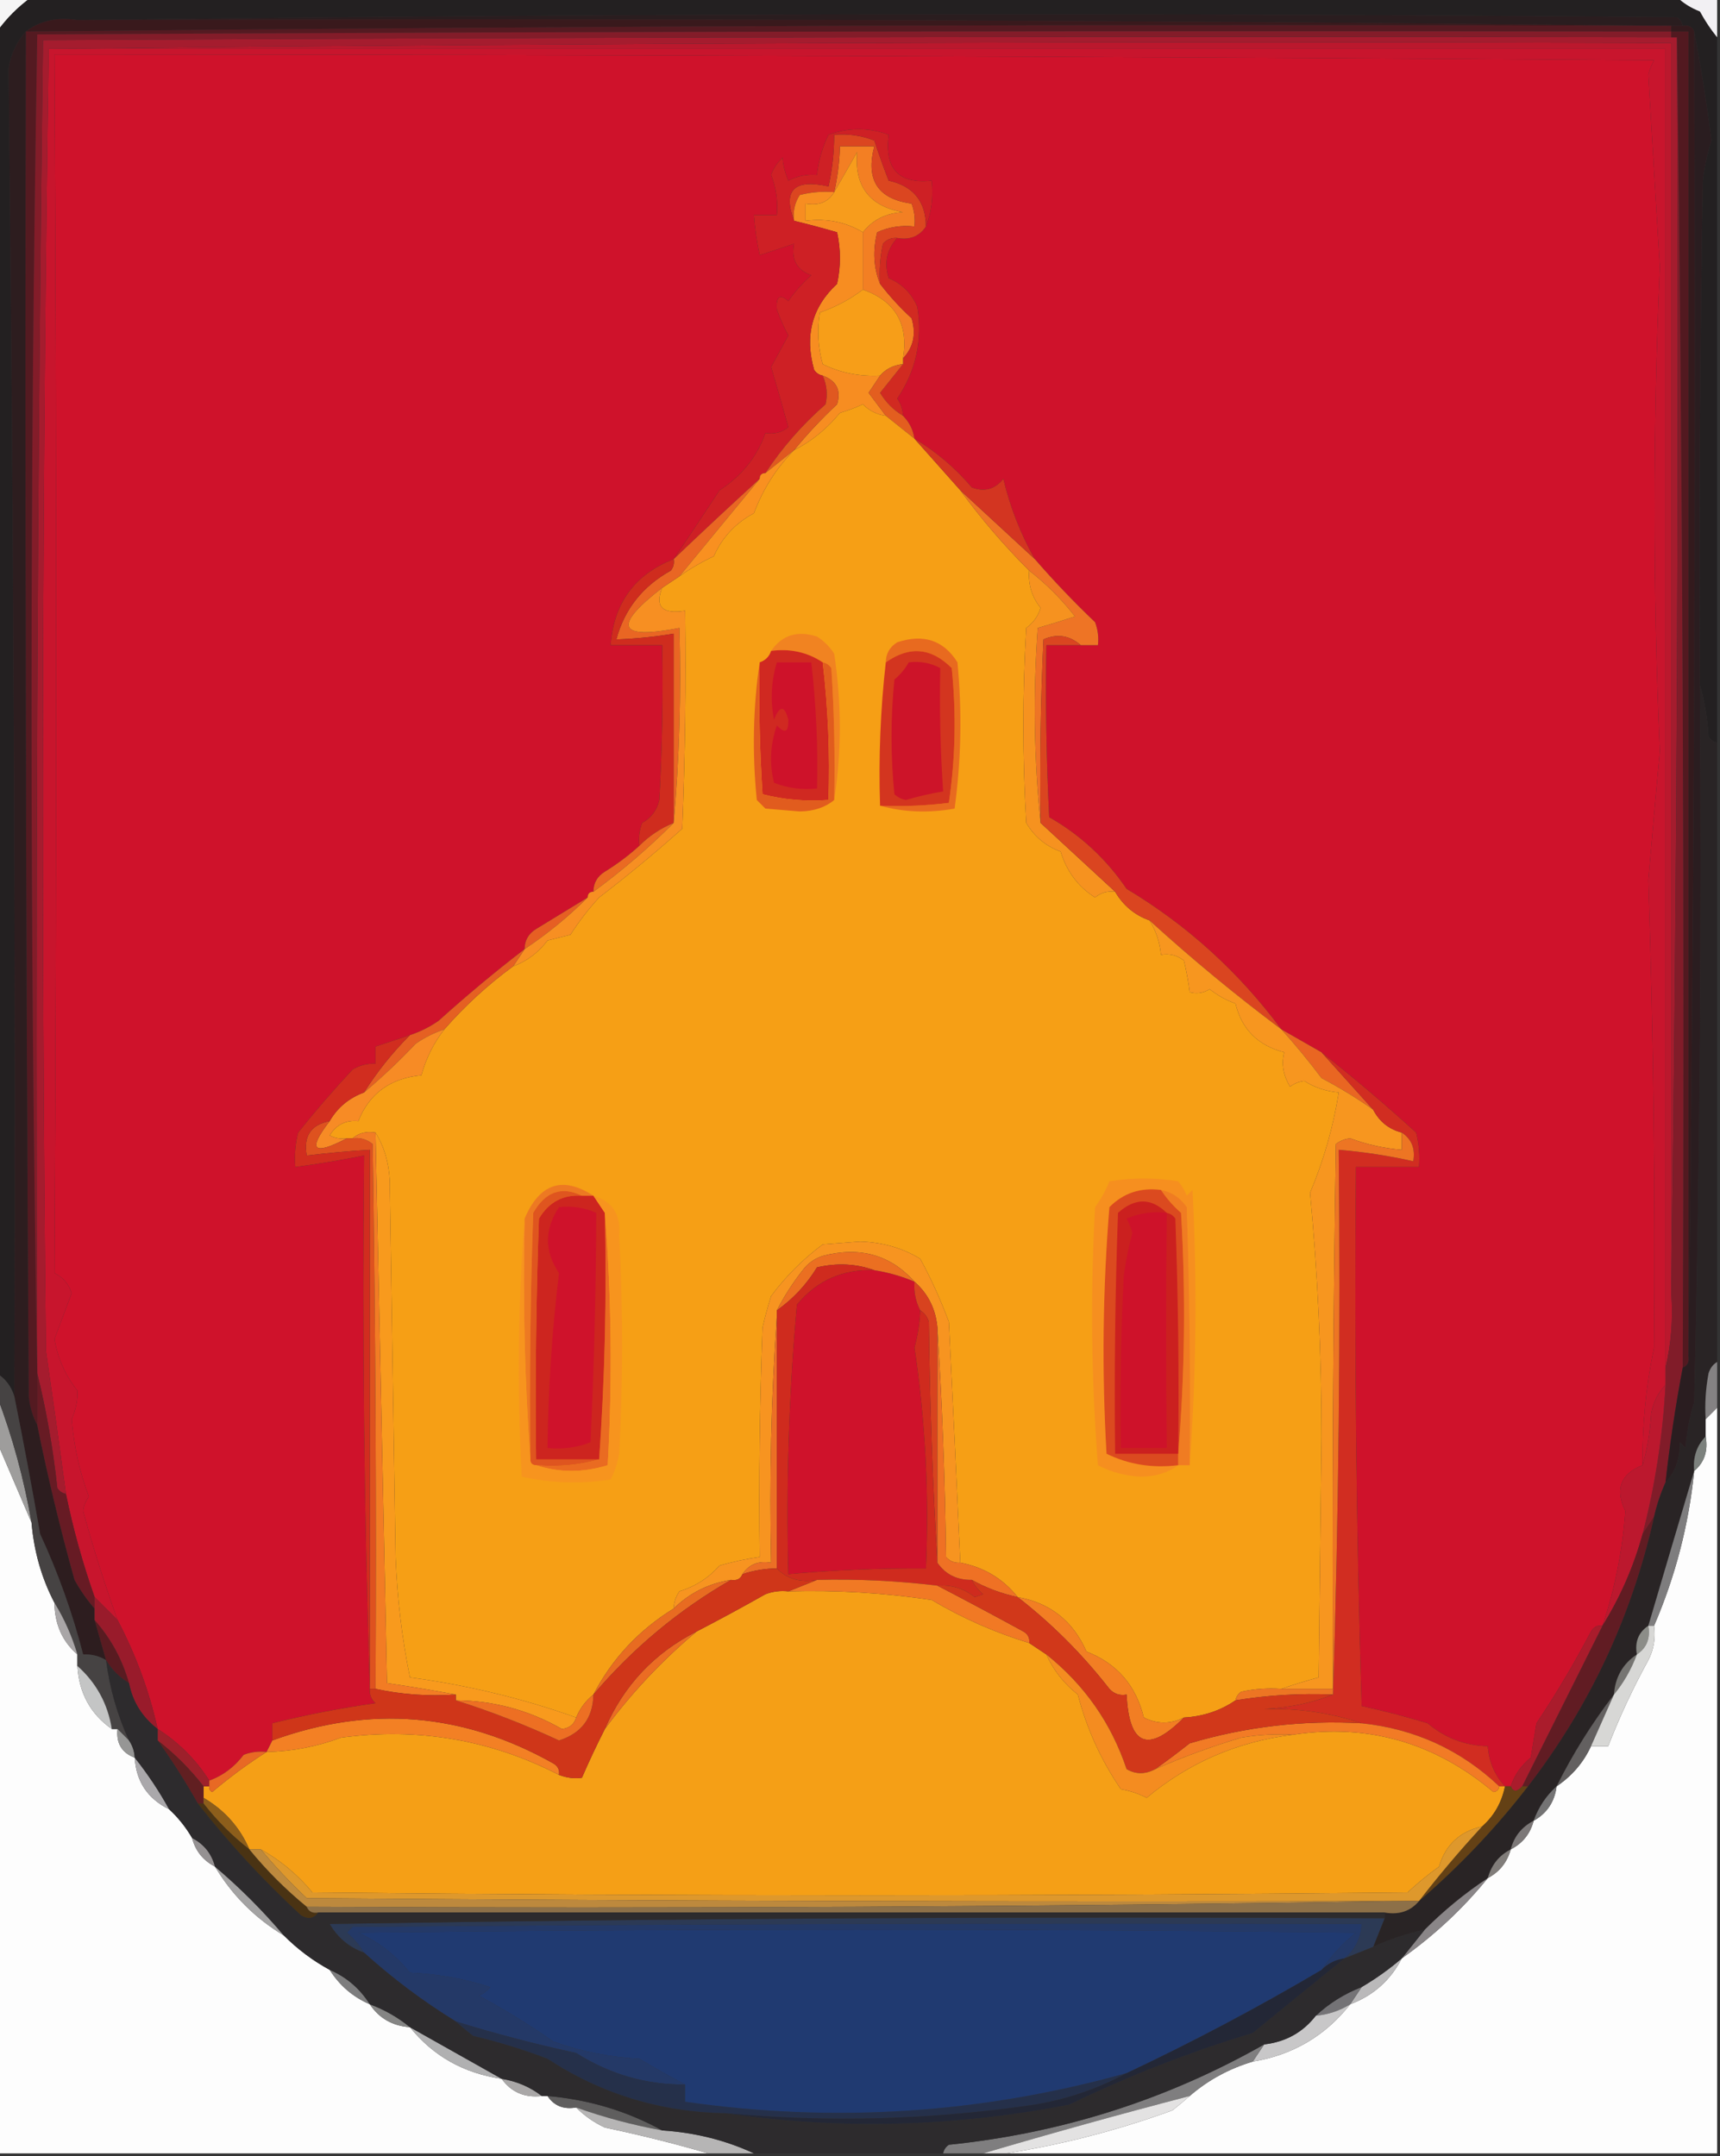 <?xml version="1.0" encoding="UTF-8"?>
<!DOCTYPE svg PUBLIC "-//W3C//DTD SVG 1.1//EN" "http://www.w3.org/Graphics/SVG/1.1/DTD/svg11.dtd">
<svg xmlns="http://www.w3.org/2000/svg" version="1.1" width="300px" height="376px" style="shape-rendering:geometricPrecision; text-rendering:geometricPrecision; image-rendering:optimizeQuality; fill-rule:evenodd; clip-rule:evenodd" xmlns:xlink="http://www.w3.org/1999/xlink">
<rect width="100%" height="100%" fill="#333333" stroke="none"/>
<g><path style="opacity:1" fill="#f5f5f5" d="M -0.5,-0.5 C 1.5,-0.5 3.5,-0.5 5.5,-0.5C 3.167,1.167 1.167,3.167 -0.5,5.5C -0.5,3.5 -0.5,1.5 -0.5,-0.5 Z"/></g>
<g><path style="opacity:1" fill="#232021" d="M 5.5,-0.5 C 101.167,-0.5 196.833,-0.5 292.5,-0.5C 293.6,0.558 294.934,1.392 296.5,2C 297.399,3.652 298.399,5.152 299.5,6.5C 299.5,47.5 299.5,88.5 299.5,129.5C 298.883,129.389 298.383,129.056 298,128.5C 297.819,125.305 297.319,122.305 296.5,119.5C 296.333,90.165 296.5,60.831 297,31.5C 297.287,29.109 297.787,26.776 298.5,24.5C 297.692,18.014 296.692,11.681 295.5,5.5C 295.158,4.662 294.492,4.328 293.5,4.5C 293.389,3.883 293.056,3.383 292.5,3C 199.332,2.168 106.332,2.334 13.5,3.5C 9.988,2.946 6.988,3.612 4.5,5.5C 2.886,7.28 1.886,9.446 1.5,12C 2.381,89.294 2.715,166.461 2.5,243.5C 1.978,241.781 0.978,240.448 -0.5,239.5C -0.5,161.5 -0.5,83.5 -0.5,5.5C 1.167,3.167 3.167,1.167 5.5,-0.5 Z"/></g>
<g><path style="opacity:1" fill="#f2f0f3" d="M 292.5,-0.5 C 294.833,-0.5 297.167,-0.5 299.5,-0.5C 299.5,1.833 299.5,4.167 299.5,6.5C 298.399,5.152 297.399,3.652 296.5,2C 294.934,1.392 293.6,0.558 292.5,-0.5 Z"/></g>
<g><path style="opacity:1" fill="#2a1d1f" d="M 13.5,3.5 C 106.332,2.334 199.332,2.168 292.5,3C 293.056,3.383 293.389,3.883 293.5,4.5C 292.833,4.5 292.167,4.5 291.5,4.5C 199.001,3.501 106.335,3.167 13.5,3.5 Z"/></g>
<g><path style="opacity:1" fill="#39191c" d="M 13.5,3.5 C 106.335,3.167 199.001,3.501 291.5,4.5C 195.763,4.169 100.096,4.503 4.5,5.5C 6.988,3.612 9.988,2.946 13.5,3.5 Z"/></g>
<g><path style="opacity:1" fill="#bb182d" d="M 8.5,8.5 C 102.665,7.501 196.999,7.167 291.5,7.5C 291.5,80.167 291.5,152.833 291.5,225.5C 291.818,230.032 291.485,234.366 290.5,238.5C 290.5,161.833 290.5,85.167 290.5,8.5C 196.5,8.5 102.5,8.5 8.5,8.5 Z"/></g>
<g><path style="opacity:1" fill="#c8152d" d="M 8.5,8.5 C 102.5,8.5 196.5,8.5 290.5,8.5C 290.5,85.167 290.5,161.833 290.5,238.5C 290.5,239.5 290.5,240.5 290.5,241.5C 289.207,242.842 288.374,244.509 288,246.5C 287.819,249.695 287.319,252.695 286.5,255.5C 286.42,248.548 287.086,241.715 288.5,235C 288.739,208.119 288.406,180.952 287.5,153.5C 288.149,145.992 288.816,138.492 289.5,131C 288.298,102.872 288.298,74.705 289.5,46.5C 288.823,35.346 288.156,24.179 287.5,13C 287.735,12.127 288.069,11.293 288.5,10.5C 195.665,9.857 102.665,9.523 9.5,9.5C 9.887,80.122 9.887,150.956 9.5,222C 10.99,222.745 11.99,223.912 12.5,225.5C 11.5,228.167 10.5,230.833 9.5,233.5C 10.063,236.862 11.397,239.862 13.5,242.5C 13.583,244.092 13.249,245.759 12.5,247.5C 12.886,252.195 13.886,256.695 15.5,261C 14.941,261.725 14.608,262.558 14.5,263.5C 16.247,269.89 18.247,276.224 20.5,282.5C 19.167,281.167 17.833,279.833 16.5,278.5C 14.405,272.562 12.738,266.562 11.5,260.5C 10.382,252.17 9.215,243.837 8,235.5C 7.168,159.666 7.334,83.999 8.5,8.5 Z"/></g>
<g><path style="opacity:1" fill="#cf122b" d="M 286.5,255.5 C 282.641,257.043 281.641,259.71 283.5,263.5C 282.99,270.453 281.656,277.12 279.5,283.5C 278.624,283.369 277.957,283.702 277.5,284.5C 274.61,290.011 271.443,295.344 268,300.5C 267.667,302.5 267.333,304.5 267,306.5C 265.331,307.846 264.164,309.513 263.5,311.5C 263.167,311.5 262.833,311.5 262.5,311.5C 260.688,309.539 259.688,307.206 259.5,304.5C 255.558,304.408 252.058,303.074 249,300.5C 245.179,299.333 241.346,298.333 237.5,297.5C 236.546,266.185 236.212,234.851 236.5,203.5C 240.167,203.5 243.833,203.5 247.5,203.5C 247.662,201.473 247.495,199.473 247,197.5C 241.608,192.6 236.108,187.933 230.5,183.5C 228.167,182.167 225.833,180.833 223.5,179.5C 216.039,169.47 207.039,161.303 196.5,155C 192.93,149.761 188.43,145.594 183,142.5C 182.5,132.506 182.334,122.506 182.5,112.5C 184.5,112.5 186.5,112.5 188.5,112.5C 189.5,112.5 190.5,112.5 191.5,112.5C 191.657,111.127 191.49,109.793 191,108.5C 187.296,104.964 183.796,101.298 180.5,97.5C 178.03,93.158 176.196,88.491 175,83.5C 173.534,85.325 171.701,85.825 169.5,85C 166.568,81.558 163.235,78.725 159.5,76.5C 159.267,74.938 158.6,73.605 157.5,72.5C 157.461,71.417 157.127,70.417 156.5,69.5C 159.771,64.644 160.938,59.311 160,53.5C 159,51.167 157.333,49.5 155,48.5C 154.167,45.829 154.667,43.496 156.5,41.5C 158.698,41.88 160.365,41.213 161.5,39.5C 162.473,37.052 162.806,34.385 162.5,31.5C 156.749,32.118 154.249,29.451 155,23.5C 151.545,22.209 148.045,22.209 144.5,23.5C 143.423,25.729 142.756,28.063 142.5,30.5C 140.738,30.357 139.071,30.691 137.5,31.5C 136.887,30.02 136.554,28.687 136.5,27.5C 135.585,28.328 134.919,29.328 134.5,30.5C 135.374,32.747 135.708,35.08 135.5,37.5C 134.167,37.5 132.833,37.5 131.5,37.5C 131.674,39.861 132.007,42.194 132.5,44.5C 134.5,43.833 136.5,43.167 138.5,42.5C 137.965,45.239 138.965,47.072 141.5,48C 139.981,49.351 138.648,50.851 137.5,52.5C 135.984,51.196 135.318,51.696 135.5,54C 136.054,55.55 136.72,57.05 137.5,58.5C 136.489,60.347 135.489,62.18 134.5,64C 135.603,67.751 136.603,71.251 137.5,74.5C 136.311,75.429 134.978,75.762 133.5,75.5C 132.07,79.62 129.404,82.954 125.5,85.5C 122.796,89.606 120.129,93.606 117.5,97.5C 110.725,100.159 107.058,105.159 106.5,112.5C 109.5,112.5 112.5,112.5 115.5,112.5C 115.666,121.506 115.5,130.506 115,139.5C 114.585,141.291 113.585,142.624 112,143.5C 111.51,144.793 111.343,146.127 111.5,147.5C 109.66,149.168 107.66,150.668 105.5,152C 104.177,152.816 103.511,153.983 103.5,155.5C 102.833,155.5 102.5,155.833 102.5,156.5C 99.556,158.311 96.556,160.144 93.5,162C 92.177,162.816 91.511,163.983 91.5,165.5C 86.417,169.402 81.417,173.569 76.5,178C 74.922,179.094 73.255,179.928 71.5,180.5C 69.5,181.167 67.5,181.833 65.5,182.5C 65.5,183.5 65.5,184.5 65.5,185.5C 64.07,185.421 62.736,185.754 61.5,186.5C 58.171,190.068 55.004,193.734 52,197.5C 51.505,199.473 51.338,201.473 51.5,203.5C 55.524,202.962 59.524,202.295 63.5,201.5C 63.169,232.671 63.502,263.671 64.5,294.5C 64.414,295.496 64.748,296.329 65.5,297C 59.4,297.86 53.4,299.027 47.5,300.5C 47.5,301.5 47.5,302.5 47.5,303.5C 47.167,304.167 46.833,304.833 46.5,305.5C 45.127,305.343 43.793,305.51 42.5,306C 40.886,308.127 38.886,309.627 36.5,310.5C 34.167,306.833 31.167,303.833 27.5,301.5C 26.015,294.862 23.682,288.529 20.5,282.5C 18.247,276.224 16.247,269.89 14.5,263.5C 14.608,262.558 14.941,261.725 15.5,261C 13.886,256.695 12.886,252.195 12.5,247.5C 13.249,245.759 13.583,244.092 13.5,242.5C 11.397,239.862 10.063,236.862 9.5,233.5C 10.5,230.833 11.5,228.167 12.5,225.5C 11.99,223.912 10.99,222.745 9.5,222C 9.887,150.956 9.887,80.122 9.5,9.5C 102.665,9.523 195.665,9.857 288.5,10.5C 288.069,11.293 287.735,12.127 287.5,13C 288.156,24.179 288.823,35.346 289.5,46.5C 288.298,74.705 288.298,102.872 289.5,131C 288.816,138.492 288.149,145.992 287.5,153.5C 288.406,180.952 288.739,208.119 288.5,235C 287.086,241.715 286.42,248.548 286.5,255.5 Z"/></g>
<g><path style="opacity:1" fill="#a51c2e" d="M 291.5,6.5 C 291.833,6.5 292.167,6.5 292.5,6.5C 292.833,79.669 292.499,152.669 291.5,225.5C 291.5,152.833 291.5,80.167 291.5,7.5C 196.999,7.167 102.665,7.501 8.5,8.5C 7.334,83.999 7.168,159.666 8,235.5C 9.215,243.837 10.382,252.17 11.5,260.5C 10.883,260.389 10.383,260.056 10,259.5C 9.254,252.622 8.088,245.955 6.5,239.5C 6.168,161.929 6.502,84.429 7.5,7C 102.166,6.5 196.833,6.333 291.5,6.5 Z"/></g>
<g><path style="opacity:1" fill="#f37f23" d="M 153.5,49.5 C 155.155,51.656 156.989,53.656 159,55.5C 159.826,58.212 159.326,60.545 157.5,62.5C 158.5,56.51 156.166,52.51 150.5,50.5C 150.5,47.167 150.5,43.833 150.5,40.5C 152.224,38.311 154.558,37.144 157.5,37C 151.646,35.975 148.98,32.475 149.5,26.5C 148.169,28.867 146.836,31.2 145.5,33.5C 146.092,30.873 146.425,28.206 146.5,25.5C 148.5,25.5 150.5,25.5 152.5,25.5C 150.953,31.386 153.12,34.719 159,35.5C 159.49,36.793 159.657,38.127 159.5,39.5C 157.208,39.244 155.041,39.577 153,40.5C 152.195,43.697 152.362,46.697 153.5,49.5 Z"/></g>
<g><path style="opacity:1" fill="#f79c1c" d="M 150.5,40.5 C 147.495,38.701 144.162,38.034 140.5,38.5C 140.5,37.5 140.5,36.5 140.5,35.5C 142.781,35.923 144.448,35.256 145.5,33.5C 146.836,31.2 148.169,28.867 149.5,26.5C 148.98,32.475 151.646,35.975 157.5,37C 154.558,37.144 152.224,38.311 150.5,40.5 Z"/></g>
<g><path style="opacity:1" fill="#541a21" d="M 291.5,4.5 C 291.5,4.833 291.5,5.167 291.5,5.5C 196.499,5.333 101.499,5.5 6.5,6C 5.167,83.931 5.167,161.764 6.5,239.5C 6.5,242.5 6.5,245.5 6.5,248.5C 5.698,247.048 5.198,245.382 5,243.5C 4.5,164.167 4.333,84.834 4.5,5.5C 100.096,4.503 195.763,4.169 291.5,4.5 Z"/></g>
<g><path style="opacity:1" fill="#db4620" d="M 161.5,39.5 C 160.365,41.213 158.698,41.88 156.5,41.5C 155.504,41.414 154.671,41.748 154,42.5C 153.503,44.81 153.337,47.143 153.5,49.5C 152.362,46.697 152.195,43.697 153,40.5C 155.041,39.577 157.208,39.244 159.5,39.5C 159.657,38.127 159.49,36.793 159,35.5C 153.12,34.719 150.953,31.386 152.5,25.5C 150.5,25.5 148.5,25.5 146.5,25.5C 146.425,28.206 146.092,30.873 145.5,33.5C 143.473,33.338 141.473,33.505 139.5,34C 138.62,35.356 138.286,36.856 138.5,38.5C 136.496,33.164 138.496,31.164 144.5,32.5C 145.159,29.545 145.492,26.545 145.5,23.5C 147.92,23.292 150.253,23.626 152.5,24.5C 153.271,26.862 154.105,29.195 155,31.5C 159.303,32.442 161.47,35.109 161.5,39.5 Z"/></g>
<g><path style="opacity:1" fill="#f78d21" d="M 145.5,33.5 C 144.448,35.256 142.781,35.923 140.5,35.5C 140.5,36.5 140.5,37.5 140.5,38.5C 144.162,38.034 147.495,38.701 150.5,40.5C 150.5,43.833 150.5,47.167 150.5,50.5C 148.261,52.205 145.761,53.538 143,54.5C 142.505,57.531 142.671,60.531 143.5,63.5C 146.587,65.017 149.921,65.684 153.5,65.5C 152.859,66.482 152.193,67.482 151.5,68.5C 152.524,69.852 153.524,71.185 154.5,72.5C 152.956,72.297 151.622,71.63 150.5,70.5C 149.205,71.098 147.872,71.598 146.5,72C 144.229,74.782 141.563,76.949 138.5,78.5C 140.795,75.703 143.295,73.036 146,70.5C 146.747,68.072 145.914,66.406 143.5,65.5C 142.883,65.389 142.383,65.056 142,64.5C 140.308,58.535 141.641,53.535 146,49.5C 146.667,46.5 146.667,43.5 146,40.5C 143.509,39.78 141.009,39.113 138.5,38.5C 138.286,36.856 138.62,35.356 139.5,34C 141.473,33.505 143.473,33.338 145.5,33.5 Z"/></g>
<g><path style="opacity:1" fill="#ce2025" d="M 161.5,39.5 C 161.47,35.109 159.303,32.442 155,31.5C 154.105,29.195 153.271,26.862 152.5,24.5C 150.253,23.626 147.92,23.292 145.5,23.5C 145.492,26.545 145.159,29.545 144.5,32.5C 138.496,31.164 136.496,33.164 138.5,38.5C 141.009,39.113 143.509,39.78 146,40.5C 146.667,43.5 146.667,46.5 146,49.5C 141.641,53.535 140.308,58.535 142,64.5C 142.383,65.056 142.883,65.389 143.5,65.5C 144.218,67.137 144.384,68.803 144,70.5C 139.896,74.095 136.396,78.095 133.5,82.5C 132.833,82.5 132.5,82.833 132.5,83.5C 127.522,88.045 122.522,92.711 117.5,97.5C 120.129,93.606 122.796,89.606 125.5,85.5C 129.404,82.954 132.07,79.62 133.5,75.5C 134.978,75.762 136.311,75.429 137.5,74.5C 136.603,71.251 135.603,67.751 134.5,64C 135.489,62.18 136.489,60.347 137.5,58.5C 136.72,57.05 136.054,55.55 135.5,54C 135.318,51.696 135.984,51.196 137.5,52.5C 138.648,50.851 139.981,49.351 141.5,48C 138.965,47.072 137.965,45.239 138.5,42.5C 136.5,43.167 134.5,43.833 132.5,44.5C 132.007,42.194 131.674,39.861 131.5,37.5C 132.833,37.5 134.167,37.5 135.5,37.5C 135.708,35.08 135.374,32.747 134.5,30.5C 134.919,29.328 135.585,28.328 136.5,27.5C 136.554,28.687 136.887,30.02 137.5,31.5C 139.071,30.691 140.738,30.357 142.5,30.5C 142.756,28.063 143.423,25.729 144.5,23.5C 148.045,22.209 151.545,22.209 155,23.5C 154.249,29.451 156.749,32.118 162.5,31.5C 162.806,34.385 162.473,37.052 161.5,39.5 Z"/></g>
<g><path style="opacity:1" fill="#d12a21" d="M 156.5,41.5 C 154.667,43.496 154.167,45.829 155,48.5C 157.333,49.5 159,51.167 160,53.5C 160.938,59.311 159.771,64.644 156.5,69.5C 157.127,70.417 157.461,71.417 157.5,72.5C 155.855,71.521 154.521,70.188 153.5,68.5C 154.857,66.814 156.19,65.148 157.5,63.5C 157.5,63.167 157.5,62.833 157.5,62.5C 159.326,60.545 159.826,58.212 159,55.5C 156.989,53.656 155.155,51.656 153.5,49.5C 153.337,47.143 153.503,44.81 154,42.5C 154.671,41.748 155.504,41.414 156.5,41.5 Z"/></g>
<g><path style="opacity:1" fill="#f79e18" d="M 150.5,50.5 C 156.166,52.51 158.5,56.51 157.5,62.5C 157.5,62.833 157.5,63.167 157.5,63.5C 155.847,63.66 154.514,64.326 153.5,65.5C 149.921,65.684 146.587,65.017 143.5,63.5C 142.671,60.531 142.505,57.531 143,54.5C 145.761,53.538 148.261,52.205 150.5,50.5 Z"/></g>
<g><path style="opacity:1" fill="#e35e1f" d="M 157.5,63.5 C 156.19,65.148 154.857,66.814 153.5,68.5C 154.521,70.188 155.855,71.521 157.5,72.5C 158.6,73.605 159.267,74.938 159.5,76.5C 157.833,75.167 156.167,73.833 154.5,72.5C 153.524,71.185 152.524,69.852 151.5,68.5C 152.193,67.482 152.859,66.482 153.5,65.5C 154.514,64.326 155.847,63.66 157.5,63.5 Z"/></g>
<g><path style="opacity:1" fill="#f69f15" d="M 154.5,72.5 C 156.167,73.833 157.833,75.167 159.5,76.5C 162.167,79.5 164.833,82.5 167.5,85.5C 171.103,90.442 175.103,95.108 179.5,99.5C 179.321,101.954 179.987,104.121 181.5,106C 181.07,107.434 180.236,108.601 179,109.5C 178.333,120.833 178.333,132.167 179,143.5C 180.41,145.884 182.41,147.55 185,148.5C 186.051,151.961 188.051,154.627 191,156.5C 192.011,155.663 193.178,155.33 194.5,155.5C 195.911,157.914 197.911,159.581 200.5,160.5C 201.63,162.315 202.296,164.315 202.5,166.5C 203.978,166.238 205.311,166.571 206.5,167.5C 206.946,169.368 207.279,171.201 207.5,173C 208.672,173.353 209.838,173.187 211,172.5C 212.371,173.581 213.871,174.415 215.5,175C 216.567,179.477 219.401,182.31 224,183.5C 223.464,185.447 223.798,187.447 225,189.5C 225.725,188.941 226.558,188.608 227.5,188.5C 229.325,189.651 231.325,190.318 233.5,190.5C 232.54,196.545 230.873,202.379 228.5,208C 229.825,221.945 230.491,236.112 230.5,250.5C 230.333,264.5 230.167,278.5 230,292.5C 227.723,293.117 225.556,293.784 223.5,294.5C 221.143,294.337 218.81,294.503 216.5,295C 215.944,295.383 215.611,295.883 215.5,296.5C 212.855,298.31 209.855,299.31 206.5,299.5C 204.156,300.672 201.823,300.672 199.5,299.5C 198.122,293.878 194.789,290.045 189.5,288C 187.165,282.673 183.165,279.506 177.5,278.5C 174.939,275.283 171.605,273.283 167.5,272.5C 166.867,258.532 166.2,244.532 165.5,230.5C 164.045,226.601 162.379,222.934 160.5,219.5C 157.418,217.621 153.918,216.621 150,216.5C 147.833,216.667 145.667,216.833 143.5,217C 140.054,219.561 137.054,222.561 134.5,226C 133.922,227.811 133.422,229.645 133,231.5C 132.5,244.829 132.333,258.163 132.5,271.5C 130.146,271.838 127.813,272.338 125.5,273C 123.622,275.136 121.289,276.636 118.5,277.5C 117.873,278.417 117.539,279.417 117.5,280.5C 111.428,284.237 106.761,289.237 103.5,295.5C 102.143,296.59 101.143,297.924 100.5,299.5C 91.169,296.176 81.502,293.842 71.5,292.5C 70.096,285.601 69.263,278.601 69,271.5C 68.667,250.167 68.333,228.833 68,207.5C 68.084,203.689 67.25,200.355 65.5,197.5C 63.901,197.232 62.568,197.566 61.5,198.5C 61.167,198.5 60.833,198.5 60.5,198.5C 59.448,198.649 58.448,198.483 57.5,198C 58.653,196.117 60.319,195.284 62.5,195.5C 64.41,190.686 68.077,188.02 73.5,187.5C 74.32,184.528 75.653,181.861 77.5,179.5C 81.121,175.367 85.121,171.7 89.5,168.5C 91.886,167.627 93.886,166.127 95.5,164C 96.833,163.667 98.167,163.333 99.5,163C 100.975,160.691 102.642,158.524 104.5,156.5C 109.479,152.689 114.312,148.689 119,144.5C 119.5,131.838 119.667,119.171 119.5,106.5C 115.509,107.128 114.176,105.795 115.5,102.5C 116.5,101.833 117.5,101.167 118.5,100.5C 120.336,99.189 122.336,98.022 124.5,97C 125.972,93.695 128.305,91.195 131.5,89.5C 133.095,85.264 135.428,81.597 138.5,78.5C 141.563,76.949 144.229,74.782 146.5,72C 147.872,71.598 149.205,71.098 150.5,70.5C 151.622,71.63 152.956,72.297 154.5,72.5 Z"/></g>
<g><path style="opacity:1" fill="#e05820" d="M 143.5,65.5 C 145.914,66.406 146.747,68.072 146,70.5C 143.295,73.036 140.795,75.703 138.5,78.5C 136.833,79.833 135.167,81.167 133.5,82.5C 136.396,78.095 139.896,74.095 144,70.5C 144.384,68.803 144.218,67.137 143.5,65.5 Z"/></g>
<g><path style="opacity:1" fill="#ee7425" d="M 167.5,85.5 C 171.833,89.5 176.167,93.5 180.5,97.5C 183.796,101.298 187.296,104.964 191,108.5C 191.49,109.793 191.657,111.127 191.5,112.5C 190.5,112.5 189.5,112.5 188.5,112.5C 186.54,110.79 184.373,110.457 182,111.5C 181.5,122.161 181.333,132.828 181.5,143.5C 180.341,132.341 180.174,121.008 181,109.5C 183.147,108.887 185.314,108.221 187.5,107.5C 185.146,104.479 182.479,101.812 179.5,99.5C 175.103,95.108 171.103,90.442 167.5,85.5 Z"/></g>
<g><path style="opacity:1" fill="#d33521" d="M 159.5,76.5 C 163.235,78.725 166.568,81.558 169.5,85C 171.701,85.825 173.534,85.325 175,83.5C 176.196,88.491 178.03,93.158 180.5,97.5C 176.167,93.5 171.833,89.5 167.5,85.5C 164.833,82.5 162.167,79.5 159.5,76.5 Z"/></g>
<g><path style="opacity:1" fill="#331a1d" d="M 291.5,5.5 C 291.5,5.167 291.5,4.833 291.5,4.5C 292.167,4.5 292.833,4.5 293.5,4.5C 294.492,4.328 295.158,4.662 295.5,5.5C 295.833,82.668 295.499,159.668 294.5,236.5C 294.5,159.5 294.5,82.5 294.5,5.5C 293.5,5.5 292.5,5.5 291.5,5.5 Z"/></g>
<g><path style="opacity:1" fill="#e96623" d="M 132.5,83.5 C 127.81,89.186 123.143,94.853 118.5,100.5C 117.5,101.167 116.5,101.833 115.5,102.5C 106.788,109.257 107.788,111.59 118.5,109.5C 118.828,121.012 118.495,132.346 117.5,143.5C 117.5,132.5 117.5,121.5 117.5,110.5C 114.193,111.051 110.86,111.384 107.5,111.5C 108.927,106.227 112.094,102.227 117,99.5C 117.464,98.906 117.631,98.239 117.5,97.5C 122.522,92.711 127.522,88.045 132.5,83.5 Z"/></g>
<g><path style="opacity:1" fill="#f99020" d="M 138.5,78.5 C 135.428,81.597 133.095,85.264 131.5,89.5C 128.305,91.195 125.972,93.695 124.5,97C 122.336,98.022 120.336,99.189 118.5,100.5C 123.143,94.853 127.81,89.186 132.5,83.5C 132.5,82.833 132.833,82.5 133.5,82.5C 135.167,81.167 136.833,79.833 138.5,78.5 Z"/></g>
<g><path style="opacity:1" fill="#f6921f" d="M 179.5,99.5 C 182.479,101.812 185.146,104.479 187.5,107.5C 185.314,108.221 183.147,108.887 181,109.5C 180.174,121.008 180.341,132.341 181.5,143.5C 185.859,147.528 190.193,151.528 194.5,155.5C 193.178,155.33 192.011,155.663 191,156.5C 188.051,154.627 186.051,151.961 185,148.5C 182.41,147.55 180.41,145.884 179,143.5C 178.333,132.167 178.333,120.833 179,109.5C 180.236,108.601 181.07,107.434 181.5,106C 179.987,104.121 179.321,101.954 179.5,99.5 Z"/></g>
<g><path style="opacity:1" fill="#f18321" d="M 145.5,139.5 C 145.666,131.826 145.5,124.159 145,116.5C 144.617,115.944 144.117,115.611 143.5,115.5C 140.838,113.732 137.838,113.065 134.5,113.5C 136.396,110.74 139.063,109.906 142.5,111C 143.728,111.779 144.728,112.779 145.5,114C 146.803,122.641 146.803,131.141 145.5,139.5 Z"/></g>
<g><path style="opacity:1" fill="#e86a1f" d="M 153.5,140.5 C 157.514,140.666 161.514,140.499 165.5,140C 166.647,132.246 166.814,124.413 166,116.5C 162.442,112.92 158.609,112.587 154.5,115.5C 154.511,113.983 155.177,112.816 156.5,112C 161.085,110.482 164.585,111.649 167,115.5C 167.816,124.079 167.649,132.579 166.5,141C 161.98,141.814 157.646,141.647 153.5,140.5 Z"/></g>
<g><path style="opacity:1" fill="#cf2c1e" d="M 117.5,97.5 C 117.631,98.239 117.464,98.906 117,99.5C 112.094,102.227 108.927,106.227 107.5,111.5C 110.86,111.384 114.193,111.051 117.5,110.5C 117.5,121.5 117.5,132.5 117.5,143.5C 115.246,144.415 113.246,145.748 111.5,147.5C 111.343,146.127 111.51,144.793 112,143.5C 113.585,142.624 114.585,141.291 115,139.5C 115.5,130.506 115.666,121.506 115.5,112.5C 112.5,112.5 109.5,112.5 106.5,112.5C 107.058,105.159 110.725,100.159 117.5,97.5 Z"/></g>
<g><path style="opacity:1" fill="#d02921" d="M 134.5,113.5 C 137.838,113.065 140.838,113.732 143.5,115.5C 144.437,123.445 144.77,131.445 144.5,139.5C 140.563,139.793 136.73,139.46 133,138.5C 132.5,130.841 132.334,123.174 132.5,115.5C 133.5,115.167 134.167,114.5 134.5,113.5 Z"/></g>
<g><path style="opacity:1" fill="#d3351f" d="M 153.5,140.5 C 153.227,132.112 153.56,123.779 154.5,115.5C 158.609,112.587 162.442,112.92 166,116.5C 166.814,124.413 166.647,132.246 165.5,140C 161.514,140.499 157.514,140.666 153.5,140.5 Z"/></g>
<g><path style="opacity:1" fill="#831c29" d="M 291.5,5.5 C 291.5,5.833 291.5,6.167 291.5,6.5C 196.833,6.333 102.166,6.5 7.5,7C 6.502,84.429 6.168,161.929 6.5,239.5C 5.167,161.764 5.167,83.931 6.5,6C 101.499,5.5 196.499,5.333 291.5,5.5 Z"/></g>
<g><path style="opacity:1" fill="#e15c1e" d="M 132.5,115.5 C 132.334,123.174 132.5,130.841 133,138.5C 136.73,139.46 140.563,139.793 144.5,139.5C 144.77,131.445 144.437,123.445 143.5,115.5C 144.117,115.611 144.617,115.944 145,116.5C 145.5,124.159 145.666,131.826 145.5,139.5C 143.952,140.794 141.952,141.461 139.5,141.5C 137.5,141.333 135.5,141.167 133.5,141C 133,140.5 132.5,140 132,139.5C 131.177,131.323 131.344,123.323 132.5,115.5 Z"/></g>
<g><path style="opacity:1" fill="#ce122a" d="M 135.5,115.5 C 137.5,115.5 139.5,115.5 141.5,115.5C 142.35,122.799 142.683,130.132 142.5,137.5C 139.881,137.768 137.381,137.435 135,136.5C 134.176,133.118 134.343,129.784 135.5,126.5C 136.904,127.999 137.57,127.666 137.5,125.5C 136.831,122.972 135.998,122.972 135,125.5C 134.341,122.112 134.508,118.779 135.5,115.5 Z"/></g>
<g><path style="opacity:1" fill="#521920" d="M 291.5,6.5 C 291.5,6.167 291.5,5.833 291.5,5.5C 292.5,5.5 293.5,5.5 294.5,5.5C 294.5,82.5 294.5,159.5 294.5,236.5C 294.672,237.492 294.338,238.158 293.5,238.5C 293.833,160.998 293.499,83.665 292.5,6.5C 292.167,6.5 291.833,6.5 291.5,6.5 Z"/></g>
<g><path style="opacity:1" fill="#cd1429" d="M 158.5,115.5 C 160.467,115.261 162.301,115.594 164,116.5C 163.849,123.741 164.016,130.908 164.5,138C 162.302,138.373 160.135,138.873 158,139.5C 157.228,139.355 156.561,139.022 156,138.5C 155.333,131.833 155.333,125.167 156,118.5C 157.045,117.627 157.878,116.627 158.5,115.5 Z"/></g>
<g><path style="opacity:1" fill="#811c29" d="M 292.5,6.5 C 293.499,83.665 293.833,160.998 293.5,238.5C 292.25,245.092 291.25,251.759 290.5,258.5C 289.637,260.421 288.971,262.421 288.5,264.5C 287.833,265.5 287.167,266.5 286.5,267.5C 288.698,258.978 290.031,250.311 290.5,241.5C 290.5,240.5 290.5,239.5 290.5,238.5C 291.485,234.366 291.818,230.032 291.5,225.5C 292.499,152.669 292.833,79.669 292.5,6.5 Z"/></g>
<g><path style="opacity:1" fill="#ea6a22" d="M 117.5,143.5 C 113.153,147.845 108.486,151.845 103.5,155.5C 103.511,153.983 104.177,152.816 105.5,152C 107.66,150.668 109.66,149.168 111.5,147.5C 113.246,145.748 115.246,144.415 117.5,143.5 Z"/></g>
<g><path style="opacity:1" fill="#292425" d="M 296.5,119.5 C 297.319,122.305 297.819,125.305 298,128.5C 298.383,129.056 298.883,129.389 299.5,129.5C 299.5,165.5 299.5,201.5 299.5,237.5C 298.778,237.918 298.278,238.584 298,239.5C 297.503,242.146 297.336,244.813 297.5,247.5C 297.5,248.5 297.5,249.5 297.5,250.5C 295.926,252.102 295.259,254.102 295.5,256.5C 292.842,265.424 290.175,274.424 287.5,283.5C 285.787,284.635 285.12,286.302 285.5,288.5C 283.058,290.121 281.725,292.454 281.5,295.5C 277.669,300.489 274.336,305.822 271.5,311.5C 269.674,313.147 268.34,315.147 267.5,317.5C 265.413,318.585 264.08,320.251 263.5,322.5C 261.469,323.539 260.136,325.205 259.5,327.5C 255.543,330.122 251.876,333.122 248.5,336.5C 245.356,337.172 242.356,338.172 239.5,339.5C 240.167,337.833 240.833,336.167 241.5,334.5C 241.5,334.167 241.5,333.833 241.5,333.5C 244.01,333.946 246.01,333.28 247.5,331.5C 254.508,325.491 260.842,318.825 266.5,311.5C 277.275,297.539 284.608,281.873 288.5,264.5C 288.971,262.421 289.637,260.421 290.5,258.5C 292.197,256.695 293.03,254.361 293,251.5C 293.333,251.833 293.667,252.167 294,252.5C 294.182,249.774 294.682,247.107 295.5,244.5C 296.5,202.839 296.833,161.172 296.5,119.5 Z"/></g>
<g><path style="opacity:1" fill="#da4520" d="M 188.5,112.5 C 186.5,112.5 184.5,112.5 182.5,112.5C 182.334,122.506 182.5,132.506 183,142.5C 188.43,145.594 192.93,149.761 196.5,155C 207.039,161.303 216.039,169.47 223.5,179.5C 215.561,173.567 207.895,167.234 200.5,160.5C 197.911,159.581 195.911,157.914 194.5,155.5C 190.193,151.528 185.859,147.528 181.5,143.5C 181.333,132.828 181.5,122.161 182,111.5C 184.373,110.457 186.54,110.79 188.5,112.5 Z"/></g>
<g><path style="opacity:1" fill="#e65f23" d="M 102.5,156.5 C 99.149,159.848 95.482,162.848 91.5,165.5C 91.511,163.983 92.177,162.816 93.5,162C 96.556,160.144 99.556,158.311 102.5,156.5 Z"/></g>
<g><path style="opacity:1" fill="#f78f22" d="M 115.5,102.5 C 114.176,105.795 115.509,107.128 119.5,106.5C 119.667,119.171 119.5,131.838 119,144.5C 114.312,148.689 109.479,152.689 104.5,156.5C 102.642,158.524 100.975,160.691 99.5,163C 98.167,163.333 96.833,163.667 95.5,164C 93.886,166.127 91.886,167.627 89.5,168.5C 90.167,167.5 90.833,166.5 91.5,165.5C 95.482,162.848 99.149,159.848 102.5,156.5C 102.5,155.833 102.833,155.5 103.5,155.5C 108.486,151.845 113.153,147.845 117.5,143.5C 118.495,132.346 118.828,121.012 118.5,109.5C 107.788,111.59 106.788,109.257 115.5,102.5 Z"/></g>
<g><path style="opacity:1" fill="#e56022" d="M 91.5,165.5 C 90.833,166.5 90.167,167.5 89.5,168.5C 85.121,171.7 81.121,175.367 77.5,179.5C 75.745,180.072 74.078,180.906 72.5,182C 69.631,185.038 66.631,187.871 63.5,190.5C 65.793,186.873 68.46,183.539 71.5,180.5C 73.255,179.928 74.922,179.094 76.5,178C 81.417,173.569 86.417,169.402 91.5,165.5 Z"/></g>
<g><path style="opacity:1" fill="#2a1d20" d="M 295.5,5.5 C 296.692,11.681 297.692,18.014 298.5,24.5C 297.787,26.776 297.287,29.109 297,31.5C 296.5,60.831 296.333,90.165 296.5,119.5C 296.833,161.172 296.5,202.839 295.5,244.5C 294.682,247.107 294.182,249.774 294,252.5C 293.667,252.167 293.333,251.833 293,251.5C 293.03,254.361 292.197,256.695 290.5,258.5C 291.25,251.759 292.25,245.092 293.5,238.5C 294.338,238.158 294.672,237.492 294.5,236.5C 295.499,159.668 295.833,82.668 295.5,5.5 Z"/></g>
<g><path style="opacity:1" fill="#e96622" d="M 223.5,179.5 C 225.833,180.833 228.167,182.167 230.5,183.5C 233.5,186.833 236.5,190.167 239.5,193.5C 236.646,191.491 233.646,189.657 230.5,188C 228.278,185.044 225.945,182.21 223.5,179.5 Z"/></g>
<g><path style="opacity:1" fill="#f78b25" d="M 77.5,179.5 C 75.653,181.861 74.32,184.528 73.5,187.5C 68.077,188.02 64.41,190.686 62.5,195.5C 60.319,195.284 58.653,196.117 57.5,198C 58.448,198.483 59.448,198.649 60.5,198.5C 54.586,201.572 53.586,200.572 57.5,195.5C 58.865,193.14 60.865,191.473 63.5,190.5C 66.631,187.871 69.631,185.038 72.5,182C 74.078,180.906 75.745,180.072 77.5,179.5 Z"/></g>
<g><path style="opacity:1" fill="#de521f" d="M 57.5,195.5 C 53.586,200.572 54.586,201.572 60.5,198.5C 60.833,198.5 61.167,198.5 61.5,198.5C 62.822,198.33 63.989,198.663 65,199.5C 65.5,231.165 65.667,262.832 65.5,294.5C 65.167,294.5 64.833,294.5 64.5,294.5C 64.5,263.167 64.5,231.833 64.5,200.5C 60.821,200.724 57.154,201.058 53.5,201.5C 52.891,198.122 54.224,196.122 57.5,195.5 Z"/></g>
<g><path style="opacity:1" fill="#f7961f" d="M 200.5,160.5 C 207.895,167.234 215.561,173.567 223.5,179.5C 225.945,182.21 228.278,185.044 230.5,188C 233.646,189.657 236.646,191.491 239.5,193.5C 240.585,195.587 242.251,196.92 244.5,197.5C 244.5,198.5 244.5,199.5 244.5,200.5C 241.42,200.252 238.42,199.586 235.5,198.5C 234.558,198.608 233.725,198.941 233,199.5C 232.5,231.165 232.333,262.832 232.5,294.5C 229.5,294.5 226.5,294.5 223.5,294.5C 225.556,293.784 227.723,293.117 230,292.5C 230.167,278.5 230.333,264.5 230.5,250.5C 230.491,236.112 229.825,221.945 228.5,208C 230.873,202.379 232.54,196.545 233.5,190.5C 231.325,190.318 229.325,189.651 227.5,188.5C 226.558,188.608 225.725,188.941 225,189.5C 223.798,187.447 223.464,185.447 224,183.5C 219.401,182.31 216.567,179.477 215.5,175C 213.871,174.415 212.371,173.581 211,172.5C 209.838,173.187 208.672,173.353 207.5,173C 207.279,171.201 206.946,169.368 206.5,167.5C 205.311,166.571 203.978,166.238 202.5,166.5C 202.296,164.315 201.63,162.315 200.5,160.5 Z"/></g>
<g><path style="opacity:1" fill="#d12d21" d="M 230.5,183.5 C 236.108,187.933 241.608,192.6 247,197.5C 247.495,199.473 247.662,201.473 247.5,203.5C 243.833,203.5 240.167,203.5 236.5,203.5C 236.212,234.851 236.546,266.185 237.5,297.5C 241.346,298.333 245.179,299.333 249,300.5C 252.058,303.074 255.558,304.408 259.5,304.5C 259.688,307.206 260.688,309.539 262.5,311.5C 262.167,311.5 261.833,311.5 261.5,311.5C 254.776,305.143 246.776,301.477 237.5,300.5C 232.255,298.708 226.588,297.874 220.5,298C 224.767,297.811 228.767,296.977 232.5,295.5C 233.498,264.004 233.832,232.338 233.5,200.5C 237.894,200.869 242.227,201.535 246.5,202.5C 246.88,200.302 246.213,198.635 244.5,197.5C 242.251,196.92 240.585,195.587 239.5,193.5C 236.5,190.167 233.5,186.833 230.5,183.5 Z"/></g>
<g><path style="opacity:1" fill="#ed7523" d="M 244.5,197.5 C 246.213,198.635 246.88,200.302 246.5,202.5C 242.227,201.535 237.894,200.869 233.5,200.5C 233.832,232.338 233.498,264.004 232.5,295.5C 226.773,295.26 221.106,295.593 215.5,296.5C 215.611,295.883 215.944,295.383 216.5,295C 218.81,294.503 221.143,294.337 223.5,294.5C 226.5,294.5 229.5,294.5 232.5,294.5C 232.333,262.832 232.5,231.165 233,199.5C 233.725,198.941 234.558,198.608 235.5,198.5C 238.42,199.586 241.42,200.252 244.5,200.5C 244.5,199.5 244.5,198.5 244.5,197.5 Z"/></g>
<g><path style="opacity:1" fill="#f68f1f" d="M 207.5,255.5 C 207.667,240.496 207.5,225.496 207,210.5C 205.871,208.859 204.371,207.859 202.5,207.5C 198.927,207.041 195.927,208.041 193.5,210.5C 192.334,224.822 192.167,239.155 193,253.5C 196.836,255.389 201.003,256.055 205.5,255.5C 203.777,256.8 201.61,257.467 199,257.5C 196.293,257.372 193.793,256.705 191.5,255.5C 190.334,240.511 190.167,225.511 191,210.5C 192.02,209.109 192.853,207.609 193.5,206C 197.5,205.333 201.5,205.333 205.5,206C 206.126,206.75 206.626,207.584 207,208.5C 207.333,208.167 207.667,207.833 208,207.5C 208.828,223.672 208.661,239.672 207.5,255.5 Z"/></g>
<g><path style="opacity:1" fill="#f07c22" d="M 202.5,207.5 C 204.371,207.859 205.871,208.859 207,210.5C 207.5,225.496 207.667,240.496 207.5,255.5C 206.833,255.5 206.167,255.5 205.5,255.5C 205.5,254.833 205.5,254.167 205.5,253.5C 206.661,239.673 206.827,225.673 206,211.5C 204.624,210.295 203.458,208.962 202.5,207.5 Z"/></g>
<g><path style="opacity:1" fill="#2d1d1f" d="M 4.5,5.5 C 4.333,84.834 4.5,164.167 5,243.5C 5.198,245.382 5.698,247.048 6.5,248.5C 8.311,257.465 10.478,266.465 13,275.5C 14.03,277.346 15.196,279.013 16.5,280.5C 16.5,281.167 16.5,281.833 16.5,282.5C 17.167,284.833 17.833,287.167 18.5,289.5C 17.292,288.766 15.959,288.433 14.5,288.5C 12.639,281.266 10.139,274.266 7,267.5C 5.601,259.458 4.101,251.458 2.5,243.5C 2.715,166.461 2.381,89.294 1.5,12C 1.886,9.446 2.886,7.28 4.5,5.5 Z"/></g>
<g><path style="opacity:1" fill="#ed7922" d="M 103.5,208.5 C 102.833,208.5 102.167,208.5 101.5,208.5C 97.946,206.798 95.112,207.798 93,211.5C 92.5,225.829 92.333,240.163 92.5,254.5C 91.504,240.677 91.171,226.677 91.5,212.5C 94.105,206.363 98.105,205.03 103.5,208.5 Z"/></g>
<g><path style="opacity:1" fill="#ea6b21" d="M 105.5,211.5 C 106.661,225.994 106.828,240.661 106,255.5C 101.733,256.822 97.566,256.822 93.5,255.5C 97.371,255.815 101.038,255.482 104.5,254.5C 105.496,240.343 105.829,226.01 105.5,211.5 Z"/></g>
<g><path style="opacity:1" fill="#db4a1f" d="M 202.5,207.5 C 203.458,208.962 204.624,210.295 206,211.5C 206.827,225.673 206.661,239.673 205.5,253.5C 205.5,254.167 205.5,254.833 205.5,255.5C 201.003,256.055 196.836,255.389 193,253.5C 192.167,239.155 192.334,224.822 193.5,210.5C 195.927,208.041 198.927,207.041 202.5,207.5 Z"/></g>
<g><path style="opacity:1" fill="#cf122b" d="M 152.5,221.5 C 154.921,221.878 157.254,222.545 159.5,223.5C 159.366,225.292 159.699,226.958 160.5,228.5C 160.41,230.696 160.077,232.863 159.5,235C 161.401,247.729 162.068,260.562 161.5,273.5C 153.479,273.442 145.479,273.776 137.5,274.5C 137.099,258.79 137.599,243.123 139,227.5C 142.495,223.278 146.995,221.278 152.5,221.5 Z"/></g>
<g><path style="opacity:1" fill="#f79420" d="M 167.5,272.5 C 166.504,272.586 165.671,272.252 165,271.5C 164.831,257.994 164.331,244.66 163.5,231.5C 163.206,228.246 161.873,225.579 159.5,223.5C 155.307,218.812 149.973,217.312 143.5,219C 142.069,219.465 140.903,220.299 140,221.5C 138.25,223.734 136.75,226.068 135.5,228.5C 135.5,228.833 135.5,229.167 135.5,229.5C 134.504,243.657 134.171,257.99 134.5,272.5C 132.302,272.12 130.635,272.787 129.5,274.5C 129.158,275.338 128.492,275.672 127.5,275.5C 123.604,276.115 120.27,277.781 117.5,280.5C 117.539,279.417 117.873,278.417 118.5,277.5C 121.289,276.636 123.622,275.136 125.5,273C 127.813,272.338 130.146,271.838 132.5,271.5C 132.333,258.163 132.5,244.829 133,231.5C 133.422,229.645 133.922,227.811 134.5,226C 137.054,222.561 140.054,219.561 143.5,217C 145.667,216.833 147.833,216.667 150,216.5C 153.918,216.621 157.418,217.621 160.5,219.5C 162.379,222.934 164.045,226.601 165.5,230.5C 166.2,244.532 166.867,258.532 167.5,272.5 Z"/></g>
<g><path style="opacity:1" fill="#eb6f21" d="M 159.5,223.5 C 157.254,222.545 154.921,221.878 152.5,221.5C 149.36,220.359 146.027,220.192 142.5,221C 140.667,223.998 138.334,226.498 135.5,228.5C 136.75,226.068 138.25,223.734 140,221.5C 140.903,220.299 142.069,219.465 143.5,219C 149.973,217.312 155.307,218.812 159.5,223.5 Z"/></g>
<g><path style="opacity:1" fill="#cb201f" d="M 203.5,211.5 C 204.117,211.611 204.617,211.944 205,212.5C 205.5,226.163 205.667,239.829 205.5,253.5C 201.833,253.5 198.167,253.5 194.5,253.5C 194.333,239.496 194.5,225.496 195,211.5C 197.95,208.855 200.783,208.855 203.5,211.5 Z"/></g>
<g><path style="opacity:1" fill="#ce122a" d="M 203.5,211.5 C 203.357,225.263 203.357,238.93 203.5,252.5C 200.833,252.5 198.167,252.5 195.5,252.5C 195.334,242.494 195.5,232.494 196,222.5C 196.339,219.964 196.839,217.464 197.5,215C 197.265,214.127 196.931,213.293 196.5,212.5C 198.743,211.526 201.076,211.192 203.5,211.5 Z"/></g>
<g><path style="opacity:1" fill="#df551f" d="M 101.5,208.5 C 98.216,208.269 95.716,209.603 94,212.5C 93.5,226.496 93.333,240.496 93.5,254.5C 97.167,254.5 100.833,254.5 104.5,254.5C 101.038,255.482 97.371,255.815 93.5,255.5C 92.833,255.5 92.5,255.167 92.5,254.5C 92.333,240.163 92.5,225.829 93,211.5C 95.112,207.798 97.946,206.798 101.5,208.5 Z"/></g>
<g><path style="opacity:1" fill="#eb6f25" d="M 135.5,229.5 C 135.5,244.167 135.5,258.833 135.5,273.5C 133.435,273.517 131.435,273.85 129.5,274.5C 130.635,272.787 132.302,272.12 134.5,272.5C 134.171,257.99 134.504,243.657 135.5,229.5 Z"/></g>
<g><path style="opacity:1" fill="#d12d1f" d="M 71.5,180.5 C 68.46,183.539 65.793,186.873 63.5,190.5C 60.865,191.473 58.865,193.14 57.5,195.5C 54.224,196.122 52.891,198.122 53.5,201.5C 57.154,201.058 60.821,200.724 64.5,200.5C 64.5,231.833 64.5,263.167 64.5,294.5C 63.502,263.671 63.169,232.671 63.5,201.5C 59.524,202.295 55.524,202.962 51.5,203.5C 51.338,201.473 51.505,199.473 52,197.5C 55.004,193.734 58.171,190.068 61.5,186.5C 62.736,185.754 64.07,185.421 65.5,185.5C 65.5,184.5 65.5,183.5 65.5,182.5C 67.5,181.833 69.5,181.167 71.5,180.5 Z"/></g>
<g><path style="opacity:1" fill="#d8431f" d="M 159.5,223.5 C 161.873,225.579 163.206,228.246 163.5,231.5C 163.5,245.167 163.5,258.833 163.5,272.5C 162.669,258.673 162.169,244.673 162,230.5C 161.722,229.584 161.222,228.918 160.5,228.5C 159.699,226.958 159.366,225.292 159.5,223.5 Z"/></g>
<g><path style="opacity:1" fill="#cd251f" d="M 101.5,208.5 C 102.167,208.5 102.833,208.5 103.5,208.5C 104.167,209.5 104.833,210.5 105.5,211.5C 105.829,226.01 105.496,240.343 104.5,254.5C 100.833,254.5 97.167,254.5 93.5,254.5C 93.333,240.496 93.5,226.496 94,212.5C 95.716,209.603 98.216,208.269 101.5,208.5 Z"/></g>
<g><path style="opacity:1" fill="#cf122b" d="M 97.5,210.5 C 99.793,210.244 101.959,210.577 104,211.5C 103.953,224.826 103.619,238.159 103,251.5C 100.619,252.435 98.119,252.768 95.5,252.5C 95.61,242.243 96.276,232.077 97.5,222C 94.938,218.199 94.938,214.365 97.5,210.5 Z"/></g>
<g><path style="opacity:1" fill="#848283" d="M 299.5,237.5 C 299.5,240.167 299.5,242.833 299.5,245.5C 298.833,246.167 298.167,246.833 297.5,247.5C 297.336,244.813 297.503,242.146 298,239.5C 298.278,238.584 298.778,237.918 299.5,237.5 Z"/></g>
<g><path style="opacity:1" fill="#cf2b1e" d="M 152.5,221.5 C 146.995,221.278 142.495,223.278 139,227.5C 137.599,243.123 137.099,258.79 137.5,274.5C 145.479,273.776 153.479,273.442 161.5,273.5C 162.068,260.562 161.401,247.729 159.5,235C 160.077,232.863 160.41,230.696 160.5,228.5C 161.222,228.918 161.722,229.584 162,230.5C 162.169,244.673 162.669,258.673 163.5,272.5C 164.911,274.539 166.911,275.539 169.5,275.5C 169.953,276.458 170.619,277.292 171.5,278C 171,278.167 170.5,278.333 170,278.5C 168.121,276.987 165.954,276.321 163.5,276.5C 156.535,275.659 149.535,275.326 142.5,275.5C 139.612,276.01 137.279,275.344 135.5,273.5C 135.5,258.833 135.5,244.167 135.5,229.5C 135.5,229.167 135.5,228.833 135.5,228.5C 138.334,226.498 140.667,223.998 142.5,221C 146.027,220.192 149.36,220.359 152.5,221.5 Z"/></g>
<g><path style="opacity:1" fill="#fdfdfd" d="M 299.5,245.5 C 299.5,288.833 299.5,332.167 299.5,375.5C 258.167,375.5 216.833,375.5 175.5,375.5C 185.31,373.966 194.976,371.466 204.5,368C 205.571,367.148 206.571,366.315 207.5,365.5C 210.706,362.729 214.373,360.729 218.5,359.5C 225.487,358.346 231.153,355.012 235.5,349.5C 239.531,347.986 242.531,345.319 244.5,341.5C 250.181,337.483 255.181,332.816 259.5,327.5C 261.543,326.421 262.876,324.754 263.5,322.5C 265.587,321.415 266.92,319.749 267.5,317.5C 269.822,316.198 271.155,314.198 271.5,311.5C 274.194,309.672 276.194,307.339 277.5,304.5C 278.5,304.5 279.5,304.5 280.5,304.5C 282.473,299.412 284.806,294.412 287.5,289.5C 288.466,287.604 288.799,285.604 288.5,283.5C 292.229,274.852 294.562,265.852 295.5,256.5C 297.28,255.01 297.946,253.01 297.5,250.5C 297.5,249.5 297.5,248.5 297.5,247.5C 298.167,246.833 298.833,246.167 299.5,245.5 Z"/></g>
<g><path style="opacity:1" fill="#fdfdfd" d="M -0.5,251.5 C 1.5,256.167 3.5,260.833 5.5,265.5C 5.923,270.54 7.256,275.207 9.5,279.5C 9.541,283.236 10.874,286.236 13.5,288.5C 13.5,289.167 13.5,289.833 13.5,290.5C 13.774,295.211 15.774,298.878 19.5,301.5C 19.833,301.5 20.167,301.5 20.5,301.5C 20.241,303.989 21.241,305.656 23.5,306.5C 23.744,310.652 25.744,313.652 29.5,315.5C 31.063,316.945 32.396,318.611 33.5,320.5C 34.08,322.749 35.413,324.415 37.5,325.5C 40.5,330.5 44.5,334.5 49.5,337.5C 51.902,339.909 54.569,341.909 57.5,343.5C 59.239,346.243 61.573,348.243 64.5,349.5C 66.121,351.942 68.454,353.275 71.5,353.5C 75.558,358.535 80.892,361.535 87.5,362.5C 89.176,364.834 91.509,365.834 94.5,365.5C 94.833,365.5 95.167,365.5 95.5,365.5C 96.635,367.213 98.302,367.88 100.5,367.5C 101.903,368.931 103.569,370.098 105.5,371C 111.703,372.305 117.703,373.805 123.5,375.5C 82.167,375.5 40.833,375.5 -0.5,375.5C -0.5,334.167 -0.5,292.833 -0.5,251.5 Z"/></g>
<g><path style="opacity:1" fill="#ef7124" d="M 163.5,231.5 C 164.331,244.66 164.831,257.994 165,271.5C 165.671,272.252 166.504,272.586 167.5,272.5C 171.605,273.283 174.939,275.283 177.5,278.5C 174.645,277.883 171.978,276.883 169.5,275.5C 166.911,275.539 164.911,274.539 163.5,272.5C 163.5,258.833 163.5,245.167 163.5,231.5 Z"/></g>
<g><path style="opacity:1" fill="#bc182e" d="M 290.5,241.5 C 290.031,250.311 288.698,258.978 286.5,267.5C 284.939,273.187 282.606,278.521 279.5,283.5C 281.656,277.12 282.99,270.453 283.5,263.5C 281.641,259.71 282.641,257.043 286.5,255.5C 287.319,252.695 287.819,249.695 288,246.5C 288.374,244.509 289.207,242.842 290.5,241.5 Z"/></g>
<g><path style="opacity:1" fill="#7c817d" d="M 297.5,250.5 C 297.946,253.01 297.28,255.01 295.5,256.5C 295.259,254.102 295.926,252.102 297.5,250.5 Z"/></g>
<g><path style="opacity:1" fill="#f7941e" d="M 103.5,208.5 C 106.837,209.484 108.337,211.817 108,215.5C 108.667,228.167 108.667,240.833 108,253.5C 107.727,255.101 107.227,256.601 106.5,258C 101.249,258.804 96.082,258.637 91,257.5C 90.172,242.328 90.339,227.328 91.5,212.5C 91.171,226.677 91.504,240.677 92.5,254.5C 92.5,255.167 92.833,255.5 93.5,255.5C 97.566,256.822 101.733,256.822 106,255.5C 106.828,240.661 106.661,225.994 105.5,211.5C 104.833,210.5 104.167,209.5 103.5,208.5 Z"/></g>
<g><path style="opacity:1" fill="#9e9d9c" d="M -0.5,243.5 C 2.178,250.545 4.178,257.879 5.5,265.5C 3.5,260.833 1.5,256.167 -0.5,251.5C -0.5,248.833 -0.5,246.167 -0.5,243.5 Z"/></g>
<g><path style="opacity:1" fill="#464343" d="M -0.5,239.5 C 0.978,240.448 1.978,241.781 2.5,243.5C 4.101,251.458 5.601,259.458 7,267.5C 10.139,274.266 12.639,281.266 14.5,288.5C 15.959,288.433 17.292,288.766 18.5,289.5C 19.122,294.384 20.455,299.051 22.5,303.5C 21.833,302.833 21.167,302.167 20.5,301.5C 20.167,301.5 19.833,301.5 19.5,301.5C 18.808,297.116 16.808,293.45 13.5,290.5C 13.5,289.833 13.5,289.167 13.5,288.5C 12.537,285.256 11.204,282.256 9.5,279.5C 7.256,275.207 5.923,270.54 5.5,265.5C 4.178,257.879 2.178,250.545 -0.5,243.5C -0.5,242.167 -0.5,240.833 -0.5,239.5 Z"/></g>
<g><path style="opacity:1" fill="#671b24" d="M 6.5,239.5 C 8.088,245.955 9.254,252.622 10,259.5C 10.383,260.056 10.883,260.389 11.5,260.5C 12.738,266.562 14.405,272.562 16.5,278.5C 16.5,279.167 16.5,279.833 16.5,280.5C 15.196,279.013 14.03,277.346 13,275.5C 10.478,266.465 8.311,257.465 6.5,248.5C 6.5,245.5 6.5,242.5 6.5,239.5 Z"/></g>
<g><path style="opacity:1" fill="#f89a1d" d="M 65.5,197.5 C 67.25,200.355 68.084,203.689 68,207.5C 68.333,228.833 68.667,250.167 69,271.5C 69.263,278.601 70.096,285.601 71.5,292.5C 81.502,293.842 91.169,296.176 100.5,299.5C 100.134,300.695 99.301,301.361 98,301.5C 92.269,298.218 86.103,296.551 79.5,296.5C 79.5,296.167 79.5,295.833 79.5,295.5C 75.635,294.776 71.635,294.109 67.5,293.5C 66.826,261.434 66.16,229.434 65.5,197.5 Z"/></g>
<g><path style="opacity:1" fill="#7e7d7e" d="M 295.5,256.5 C 294.562,265.852 292.229,274.852 288.5,283.5C 288.167,283.5 287.833,283.5 287.5,283.5C 290.175,274.424 292.842,265.424 295.5,256.5 Z"/></g>
<g><path style="opacity:1" fill="#f59f16" d="M 137.5,277.5 C 145.88,277.262 154.213,277.762 162.5,279C 167.849,282.173 173.516,284.673 179.5,286.5C 180.5,287.167 181.5,287.833 182.5,288.5C 183.713,291.225 185.546,293.559 188,295.5C 189.53,301.414 192.03,306.914 195.5,312C 197.101,312.273 198.601,312.773 200,313.5C 207.377,307.356 215.877,303.689 225.5,302.5C 238.565,300.517 250.231,303.85 260.5,312.5C 261.107,312.376 261.44,312.043 261.5,311.5C 261.833,311.5 262.167,311.5 262.5,311.5C 261.921,314.331 260.588,316.664 258.5,318.5C 254.622,319.356 252.122,321.689 251,325.5C 249.075,326.88 247.241,328.38 245.5,330C 181.833,330.667 118.167,330.667 54.5,330C 51.899,326.888 48.899,324.388 45.5,322.5C 44.833,322.5 44.167,322.5 43.5,322.5C 41.842,318.656 39.175,315.656 35.5,313.5C 35.5,312.833 35.5,312.167 35.5,311.5C 35.833,311.5 36.167,311.5 36.5,311.5C 36.435,311.938 36.601,312.272 37,312.5C 40.09,309.889 43.256,307.555 46.5,305.5C 50.964,305.402 55.297,304.569 59.5,303C 72.939,301.21 85.606,303.377 97.5,309.5C 98.847,310.028 100.181,310.195 101.5,310C 102.761,307.094 104.095,304.261 105.5,301.5C 110.148,295.219 115.481,289.552 121.5,284.5C 125.484,282.438 129.484,280.271 133.5,278C 134.793,277.51 136.127,277.343 137.5,277.5 Z"/></g>
<g><path style="opacity:1" fill="#f17924" d="M 142.5,275.5 C 149.535,275.326 156.535,275.659 163.5,276.5C 168.441,279.068 173.441,281.734 178.5,284.5C 179.298,284.957 179.631,285.624 179.5,286.5C 173.516,284.673 167.849,282.173 162.5,279C 154.213,277.762 145.88,277.262 137.5,277.5C 139.167,276.833 140.833,276.167 142.5,275.5 Z"/></g>
<g><path style="opacity:1" fill="#e86b21" d="M 127.5,275.5 C 118.388,280.738 110.388,287.404 103.5,295.5C 106.761,289.237 111.428,284.237 117.5,280.5C 120.27,277.781 123.604,276.115 127.5,275.5 Z"/></g>
<g><path style="opacity:1" fill="#611c23" d="M 288.5,264.5 C 284.608,281.873 277.275,297.539 266.5,311.5C 266.167,311.5 265.833,311.5 265.5,311.5C 270.13,302.239 274.797,292.906 279.5,283.5C 282.606,278.521 284.939,273.187 286.5,267.5C 287.167,266.5 287.833,265.5 288.5,264.5 Z"/></g>
<g><path style="opacity:1" fill="#a9a6a7" d="M 9.5,279.5 C 11.204,282.256 12.537,285.256 13.5,288.5C 10.874,286.236 9.541,283.236 9.5,279.5 Z"/></g>
<g><path style="opacity:1" fill="#f27c24" d="M 61.5,198.5 C 62.568,197.566 63.901,197.232 65.5,197.5C 66.16,229.434 66.826,261.434 67.5,293.5C 71.635,294.109 75.635,294.776 79.5,295.5C 74.637,295.819 69.97,295.486 65.5,294.5C 65.667,262.832 65.5,231.165 65,199.5C 63.989,198.663 62.822,198.33 61.5,198.5 Z"/></g>
<g><path style="opacity:1" fill="#591b21" d="M 16.5,282.5 C 19.328,285.675 21.328,289.342 22.5,293.5C 20.806,292.473 19.473,291.139 18.5,289.5C 17.833,287.167 17.167,284.833 16.5,282.5 Z"/></g>
<g><path style="opacity:1" fill="#991b2b" d="M 16.5,278.5 C 17.833,279.833 19.167,281.167 20.5,282.5C 23.682,288.529 26.015,294.862 27.5,301.5C 24.802,299.428 23.135,296.762 22.5,293.5C 21.328,289.342 19.328,285.675 16.5,282.5C 16.5,281.833 16.5,281.167 16.5,280.5C 16.5,279.833 16.5,279.167 16.5,278.5 Z"/></g>
<g><path style="opacity:1" fill="#aa1c2c" d="M 279.5,283.5 C 274.797,292.906 270.13,302.239 265.5,311.5C 264.604,312.506 263.938,312.506 263.5,311.5C 264.164,309.513 265.331,307.846 267,306.5C 267.333,304.5 267.667,302.5 268,300.5C 271.443,295.344 274.61,290.011 277.5,284.5C 277.957,283.702 278.624,283.369 279.5,283.5 Z"/></g>
<g><path style="opacity:1" fill="#8c8d88" d="M 287.5,283.5 C 287.88,285.698 287.213,287.365 285.5,288.5C 285.12,286.302 285.787,284.635 287.5,283.5 Z"/></g>
<g><path style="opacity:1" fill="#767572" d="M 285.5,288.5 C 284.532,291.1 283.199,293.434 281.5,295.5C 281.725,292.454 283.058,290.121 285.5,288.5 Z"/></g>
<g><path style="opacity:1" fill="#eb6c23" d="M 121.5,284.5 C 115.481,289.552 110.148,295.219 105.5,301.5C 108.795,293.906 114.128,288.239 121.5,284.5 Z"/></g>
<g><path style="opacity:1" fill="#c4c5c5" d="M 13.5,290.5 C 16.808,293.45 18.808,297.116 19.5,301.5C 15.774,298.878 13.774,295.211 13.5,290.5 Z"/></g>
<g><path style="opacity:1" fill="#636060" d="M 281.5,295.5 C 280.167,298.5 278.833,301.5 277.5,304.5C 276.194,307.339 274.194,309.672 271.5,311.5C 274.336,305.822 277.669,300.489 281.5,295.5 Z"/></g>
<g><path style="opacity:1" fill="#f27e23" d="M 177.5,278.5 C 183.165,279.506 187.165,282.673 189.5,288C 194.789,290.045 198.122,293.878 199.5,299.5C 201.823,300.672 204.156,300.672 206.5,299.5C 200.268,305.77 196.935,304.437 196.5,295.5C 195.325,295.719 194.325,295.386 193.5,294.5C 188.785,288.452 183.452,283.118 177.5,278.5 Z"/></g>
<g><path style="opacity:1" fill="#d7d7d5" d="M 287.5,283.5 C 287.833,283.5 288.167,283.5 288.5,283.5C 288.799,285.604 288.466,287.604 287.5,289.5C 284.806,294.412 282.473,299.412 280.5,304.5C 279.5,304.5 278.5,304.5 277.5,304.5C 278.833,301.5 280.167,298.5 281.5,295.5C 283.199,293.434 284.532,291.1 285.5,288.5C 287.213,287.365 287.88,285.698 287.5,283.5 Z"/></g>
<g><path style="opacity:1" fill="#f27b25" d="M 237.5,300.5 C 246.776,301.477 254.776,305.143 261.5,311.5C 261.44,312.043 261.107,312.376 260.5,312.5C 250.231,303.85 238.565,300.517 225.5,302.5C 222.482,302.335 219.482,302.502 216.5,303C 211.265,304.574 206.265,306.407 201.5,308.5C 203.474,307.094 205.474,305.594 207.5,304C 217.288,301.096 227.288,299.929 237.5,300.5 Z"/></g>
<g><path style="opacity:1" fill="#d1381a" d="M 169.5,275.5 C 171.978,276.883 174.645,277.883 177.5,278.5C 183.452,283.118 188.785,288.452 193.5,294.5C 194.325,295.386 195.325,295.719 196.5,295.5C 196.935,304.437 200.268,305.77 206.5,299.5C 209.855,299.31 212.855,298.31 215.5,296.5C 221.106,295.593 226.773,295.26 232.5,295.5C 228.767,296.977 224.767,297.811 220.5,298C 226.588,297.874 232.255,298.708 237.5,300.5C 227.288,299.929 217.288,301.096 207.5,304C 205.474,305.594 203.474,307.094 201.5,308.5C 199.761,309.434 198.095,309.434 196.5,308.5C 193.818,300.479 189.152,293.813 182.5,288.5C 181.5,287.833 180.5,287.167 179.5,286.5C 179.631,285.624 179.298,284.957 178.5,284.5C 173.441,281.734 168.441,279.068 163.5,276.5C 165.954,276.321 168.121,276.987 170,278.5C 170.5,278.333 171,278.167 171.5,278C 170.619,277.292 169.953,276.458 169.5,275.5 Z"/></g>
<g><path style="opacity:1" fill="#f38024" d="M 97.5,309.5 C 85.606,303.377 72.939,301.21 59.5,303C 55.297,304.569 50.964,305.402 46.5,305.5C 46.833,304.833 47.167,304.167 47.5,303.5C 64.448,297.313 80.781,298.647 96.5,307.5C 97.297,307.957 97.631,308.624 97.5,309.5 Z"/></g>
<g><path style="opacity:1" fill="#cf3619" d="M 135.5,273.5 C 137.279,275.344 139.612,276.01 142.5,275.5C 140.833,276.167 139.167,276.833 137.5,277.5C 136.127,277.343 134.793,277.51 133.5,278C 129.484,280.271 125.484,282.438 121.5,284.5C 114.128,288.239 108.795,293.906 105.5,301.5C 104.095,304.261 102.761,307.094 101.5,310C 100.181,310.195 98.847,310.028 97.5,309.5C 97.631,308.624 97.297,307.957 96.5,307.5C 80.781,298.647 64.448,297.313 47.5,303.5C 47.5,302.5 47.5,301.5 47.5,300.5C 53.4,299.027 59.4,297.86 65.5,297C 64.748,296.329 64.414,295.496 64.5,294.5C 64.833,294.5 65.167,294.5 65.5,294.5C 69.97,295.486 74.637,295.819 79.5,295.5C 79.5,295.833 79.5,296.167 79.5,296.5C 85.576,298.418 91.576,300.752 97.5,303.5C 101.429,302.243 103.429,299.576 103.5,295.5C 110.388,287.404 118.388,280.738 127.5,275.5C 128.492,275.672 129.158,275.338 129.5,274.5C 131.435,273.85 133.435,273.517 135.5,273.5 Z"/></g>
<g><path style="opacity:1" fill="#ed6f23" d="M 103.5,295.5 C 103.429,299.576 101.429,302.243 97.5,303.5C 91.576,300.752 85.576,298.418 79.5,296.5C 86.103,296.551 92.269,298.218 98,301.5C 99.301,301.361 100.134,300.695 100.5,299.5C 101.143,297.924 102.143,296.59 103.5,295.5 Z"/></g>
<g><path style="opacity:1" fill="#969695" d="M 20.5,301.5 C 21.167,302.167 21.833,302.833 22.5,303.5C 23.11,304.391 23.443,305.391 23.5,306.5C 21.241,305.656 20.241,303.989 20.5,301.5 Z"/></g>
<g><path style="opacity:1" fill="#9d202b" d="M 27.5,301.5 C 31.167,303.833 34.167,306.833 36.5,310.5C 36.5,310.833 36.5,311.167 36.5,311.5C 36.167,311.5 35.833,311.5 35.5,311.5C 33.167,308.5 30.5,305.833 27.5,303.5C 27.5,302.833 27.5,302.167 27.5,301.5 Z"/></g>
<g><path style="opacity:1" fill="#e86924" d="M 46.5,305.5 C 43.256,307.555 40.09,309.889 37,312.5C 36.601,312.272 36.435,311.938 36.5,311.5C 36.5,311.167 36.5,310.833 36.5,310.5C 38.886,309.627 40.886,308.127 42.5,306C 43.793,305.51 45.127,305.343 46.5,305.5 Z"/></g>
<g><path style="opacity:1" fill="#f48c20" d="M 182.5,288.5 C 189.152,293.813 193.818,300.479 196.5,308.5C 198.095,309.434 199.761,309.434 201.5,308.5C 206.265,306.407 211.265,304.574 216.5,303C 219.482,302.502 222.482,302.335 225.5,302.5C 215.877,303.689 207.377,307.356 200,313.5C 198.601,312.773 197.101,312.273 195.5,312C 192.03,306.914 189.53,301.414 188,295.5C 185.546,293.559 183.713,291.225 182.5,288.5 Z"/></g>
<g><path style="opacity:1" fill="#611f21" d="M 27.5,303.5 C 30.5,305.833 33.167,308.5 35.5,311.5C 35.5,312.167 35.5,312.833 35.5,313.5C 35.5,313.833 35.5,314.167 35.5,314.5C 35.167,314.5 34.833,314.5 34.5,314.5C 32.349,310.705 30.015,307.038 27.5,303.5 Z"/></g>
<g><path style="opacity:1" fill="#aaa8ab" d="M 23.5,306.5 C 25.745,309.32 27.745,312.32 29.5,315.5C 25.744,313.652 23.744,310.652 23.5,306.5 Z"/></g>
<g><path style="opacity:1" fill="#747374" d="M 271.5,311.5 C 271.155,314.198 269.822,316.198 267.5,317.5C 268.34,315.147 269.674,313.147 271.5,311.5 Z"/></g>
<g><path style="opacity:1" fill="#8d5e1b" d="M 35.5,313.5 C 39.175,315.656 41.842,318.656 43.5,322.5C 40.5,320.167 37.833,317.5 35.5,314.5C 35.5,314.167 35.5,313.833 35.5,313.5 Z"/></g>
<g><path style="opacity:1" fill="#4a3313" d="M 34.5,314.5 C 34.833,314.5 35.167,314.5 35.5,314.5C 37.833,317.5 40.5,320.167 43.5,322.5C 46.5,326.167 49.833,329.5 53.5,332.5C 53.842,333.338 54.508,333.672 55.5,333.5C 54.749,334.573 53.749,334.74 52.5,334C 45.904,327.91 39.904,321.41 34.5,314.5 Z"/></g>
<g><path style="opacity:1" fill="#7c7878" d="M 267.5,317.5 C 266.92,319.749 265.587,321.415 263.5,322.5C 264.08,320.251 265.413,318.585 267.5,317.5 Z"/></g>
<g><path style="opacity:1" fill="#959192" d="M 33.5,320.5 C 35.587,321.585 36.92,323.251 37.5,325.5C 35.413,324.415 34.08,322.749 33.5,320.5 Z"/></g>
<g><path style="opacity:1" fill="#817d7a" d="M 263.5,322.5 C 262.876,324.754 261.543,326.421 259.5,327.5C 260.136,325.205 261.469,323.539 263.5,322.5 Z"/></g>
<g><path style="opacity:1" fill="#a3a2a2" d="M 37.5,325.5 C 41.833,329.167 45.833,333.167 49.5,337.5C 44.5,334.5 40.5,330.5 37.5,325.5 Z"/></g>
<g><path style="opacity:1" fill="#644115" d="M 262.5,311.5 C 262.833,311.5 263.167,311.5 263.5,311.5C 263.938,312.506 264.604,312.506 265.5,311.5C 265.833,311.5 266.167,311.5 266.5,311.5C 260.842,318.825 254.508,325.491 247.5,331.5C 250.901,327.092 254.567,322.759 258.5,318.5C 260.588,316.664 261.921,314.331 262.5,311.5 Z"/></g>
<g><path style="opacity:1" fill="#de982c" d="M 258.5,318.5 C 254.567,322.759 250.901,327.092 247.5,331.5C 246.833,331.5 246.167,331.5 245.5,331.5C 181.499,331.667 117.499,331.5 53.5,331C 50.629,328.297 47.962,325.464 45.5,322.5C 48.899,324.388 51.899,326.888 54.5,330C 118.167,330.667 181.833,330.667 245.5,330C 247.241,328.38 249.075,326.88 251,325.5C 252.122,321.689 254.622,319.356 258.5,318.5 Z"/></g>
<g><path style="opacity:1" fill="#8a8688" d="M 259.5,327.5 C 255.181,332.816 250.181,337.483 244.5,341.5C 245.833,339.833 247.167,338.167 248.5,336.5C 251.876,333.122 255.543,330.122 259.5,327.5 Z"/></g>
<g><path style="opacity:1" fill="#bd893d" d="M 43.5,322.5 C 44.167,322.5 44.833,322.5 45.5,322.5C 47.962,325.464 50.629,328.297 53.5,331C 117.499,331.5 181.499,331.667 245.5,331.5C 181.669,332.499 117.669,332.832 53.5,332.5C 49.833,329.5 46.5,326.167 43.5,322.5 Z"/></g>
<g><path style="opacity:1" fill="#8d7048" d="M 245.5,331.5 C 246.167,331.5 246.833,331.5 247.5,331.5C 246.01,333.28 244.01,333.946 241.5,333.5C 179.5,333.5 117.5,333.5 55.5,333.5C 54.508,333.672 53.842,333.338 53.5,332.5C 117.669,332.832 181.669,332.499 245.5,331.5 Z"/></g>
<g><path style="opacity:1" fill="#2c3a55" d="M 241.5,334.5 C 240.833,336.167 240.167,337.833 239.5,339.5C 237.833,340.167 236.167,340.833 234.5,341.5C 236.385,339.947 237.385,337.947 237.5,335.5C 178.832,335.333 120.166,335.5 61.5,336C 61.167,336.333 60.833,336.667 60.5,337C 61.71,338.039 62.71,339.206 63.5,340.5C 60.931,339.604 58.931,337.938 57.5,335.5C 118.83,334.5 180.163,334.167 241.5,334.5 Z"/></g>
<g><path style="opacity:1" fill="#243967" d="M 234.5,341.5 C 232.938,341.733 231.605,342.4 230.5,343.5C 232.101,341.147 234.101,338.98 236.5,337C 178.5,336.333 120.5,336.333 62.5,337C 66.036,338.627 69.036,340.96 71.5,344C 76.292,344.217 80.959,345.05 85.5,346.5C 84.975,347.192 84.308,347.692 83.5,348C 88.001,350.416 92.334,353.083 96.5,356C 101.334,357.731 106.334,358.731 111.5,359C 114.191,360.605 116.858,362.105 119.5,363.5C 112.675,363.541 106.342,361.707 100.5,358C 93.412,356.47 86.412,354.637 79.5,352.5C 73.776,348.977 68.442,344.977 63.5,340.5C 62.71,339.206 61.71,338.039 60.5,337C 60.833,336.667 61.167,336.333 61.5,336C 120.166,335.5 178.832,335.333 237.5,335.5C 237.385,337.947 236.385,339.947 234.5,341.5 Z"/></g>
<g><path style="opacity:1" fill="#bab9ba" d="M 244.5,341.5 C 242.531,345.319 239.531,347.986 235.5,349.5C 236.167,348.5 236.833,347.5 237.5,346.5C 240.044,345 242.378,343.333 244.5,341.5 Z"/></g>
<g><path style="opacity:1" fill="#7d7d7e" d="M 57.5,343.5 C 60.427,344.757 62.761,346.757 64.5,349.5C 61.573,348.243 59.239,346.243 57.5,343.5 Z"/></g>
<g><path style="opacity:1" fill="#747376" d="M 237.5,346.5 C 236.833,347.5 236.167,348.5 235.5,349.5C 233.685,350.63 231.685,351.296 229.5,351.5C 231.822,349.336 234.489,347.669 237.5,346.5 Z"/></g>
<g><path style="opacity:1" fill="#858584" d="M 64.5,349.5 C 67.1,350.468 69.434,351.801 71.5,353.5C 68.454,353.275 66.121,351.942 64.5,349.5 Z"/></g>
<g><path style="opacity:1" fill="#c8c7c8" d="M 235.5,349.5 C 231.153,355.012 225.487,358.346 218.5,359.5C 219.167,358.5 219.833,357.5 220.5,356.5C 224.244,356.072 227.244,354.405 229.5,351.5C 231.685,351.296 233.685,350.63 235.5,349.5 Z"/></g>
<g><path style="opacity:1" fill="#b0b0b1" d="M 71.5,353.5 C 76.873,356.518 82.207,359.518 87.5,362.5C 80.892,361.535 75.558,358.535 71.5,353.5 Z"/></g>
<g><path style="opacity:1" fill="#a9a7a7" d="M 87.5,362.5 C 90.157,362.935 92.491,363.935 94.5,365.5C 91.509,365.834 89.176,364.834 87.5,362.5 Z"/></g>
<g><path style="opacity:1" fill="#7f7e7f" d="M 220.5,356.5 C 219.833,357.5 219.167,358.5 218.5,359.5C 214.373,360.729 210.706,362.729 207.5,365.5C 195.318,368.679 183.318,372.012 171.5,375.5C 169.167,375.5 166.833,375.5 164.5,375.5C 164.611,374.883 164.944,374.383 165.5,374C 185.168,371.979 203.501,366.146 220.5,356.5 Z"/></g>
<g><path style="opacity:1" fill="#5f5e5e" d="M 95.5,365.5 C 102.672,366.115 109.338,368.115 115.5,371.5C 110.382,370.571 105.382,369.238 100.5,367.5C 98.302,367.88 96.635,367.213 95.5,365.5 Z"/></g>
<g><path style="opacity:1" fill="#b6b5b5" d="M 100.5,367.5 C 105.382,369.238 110.382,370.571 115.5,371.5C 121.194,371.865 126.527,373.198 131.5,375.5C 128.833,375.5 126.167,375.5 123.5,375.5C 117.703,373.805 111.703,372.305 105.5,371C 103.569,370.098 101.903,368.931 100.5,367.5 Z"/></g>
<g><path style="opacity:1" fill="#2d2b2d" d="M 18.5,289.5 C 19.473,291.139 20.806,292.473 22.5,293.5C 23.135,296.762 24.802,299.428 27.5,301.5C 27.5,302.167 27.5,302.833 27.5,303.5C 30.015,307.038 32.349,310.705 34.5,314.5C 39.904,321.41 45.904,327.91 52.5,334C 53.749,334.74 54.749,334.573 55.5,333.5C 117.5,333.5 179.5,333.5 241.5,333.5C 241.5,333.833 241.5,334.167 241.5,334.5C 180.163,334.167 118.83,334.5 57.5,335.5C 58.931,337.938 60.931,339.604 63.5,340.5C 68.442,344.977 73.776,348.977 79.5,352.5C 80.429,353.315 81.429,354.148 82.5,355C 86.92,356.043 91.254,357.376 95.5,359C 104.812,365.107 115.145,368.274 126.5,368.5C 146.42,371.41 166.42,370.91 186.5,367C 196.851,361.99 207.518,357.823 218.5,354.5C 223.789,350.179 229.122,345.845 234.5,341.5C 236.167,340.833 237.833,340.167 239.5,339.5C 242.356,338.172 245.356,337.172 248.5,336.5C 247.167,338.167 245.833,339.833 244.5,341.5C 242.378,343.333 240.044,345 237.5,346.5C 234.489,347.669 231.822,349.336 229.5,351.5C 227.244,354.405 224.244,356.072 220.5,356.5C 203.501,366.146 185.168,371.979 165.5,374C 164.944,374.383 164.611,374.883 164.5,375.5C 153.5,375.5 142.5,375.5 131.5,375.5C 126.527,373.198 121.194,371.865 115.5,371.5C 109.338,368.115 102.672,366.115 95.5,365.5C 95.167,365.5 94.833,365.5 94.5,365.5C 92.491,363.935 90.157,362.935 87.5,362.5C 82.207,359.518 76.873,356.518 71.5,353.5C 69.434,351.801 67.1,350.468 64.5,349.5C 62.761,346.757 60.427,344.757 57.5,343.5C 54.569,341.909 51.902,339.909 49.5,337.5C 45.833,333.167 41.833,329.167 37.5,325.5C 36.92,323.251 35.587,321.585 33.5,320.5C 32.396,318.611 31.063,316.945 29.5,315.5C 27.745,312.32 25.745,309.32 23.5,306.5C 23.443,305.391 23.11,304.391 22.5,303.5C 20.455,299.051 19.122,294.384 18.5,289.5 Z"/></g>
<g><path style="opacity:1" fill="#25304a" d="M 79.5,352.5 C 86.412,354.637 93.412,356.47 100.5,358C 106.342,361.707 112.675,363.541 119.5,363.5C 119.5,364.5 119.5,365.5 119.5,366.5C 145.552,370.235 171.219,368.568 196.5,361.5C 191.579,364.197 186.246,366.03 180.5,367C 162.564,369.65 144.564,370.15 126.5,368.5C 115.145,368.274 104.812,365.107 95.5,359C 91.254,357.376 86.92,356.043 82.5,355C 81.429,354.148 80.429,353.315 79.5,352.5 Z"/></g>
<g><path style="opacity:1" fill="#232736" d="M 234.5,341.5 C 229.122,345.845 223.789,350.179 218.5,354.5C 207.518,357.823 196.851,361.99 186.5,367C 166.42,370.91 146.42,371.41 126.5,368.5C 144.564,370.15 162.564,369.65 180.5,367C 186.246,366.03 191.579,364.197 196.5,361.5C 208.061,356.051 219.395,350.051 230.5,343.5C 231.605,342.4 232.938,341.733 234.5,341.5 Z"/></g>
<g><path style="opacity:1" fill="#203a71" d="M 230.5,343.5 C 219.395,350.051 208.061,356.051 196.5,361.5C 171.219,368.568 145.552,370.235 119.5,366.5C 119.5,365.5 119.5,364.5 119.5,363.5C 116.858,362.105 114.191,360.605 111.5,359C 106.334,358.731 101.334,357.731 96.5,356C 92.334,353.083 88.001,350.416 83.5,348C 84.308,347.692 84.975,347.192 85.5,346.5C 80.959,345.05 76.292,344.217 71.5,344C 69.036,340.96 66.036,338.627 62.5,337C 120.5,336.333 178.5,336.333 236.5,337C 234.101,338.98 232.101,341.147 230.5,343.5 Z"/></g>
<g><path style="opacity:1" fill="#e3e2e2" d="M 207.5,365.5 C 206.571,366.315 205.571,367.148 204.5,368C 194.976,371.466 185.31,373.966 175.5,375.5C 174.167,375.5 172.833,375.5 171.5,375.5C 183.318,372.012 195.318,368.679 207.5,365.5 Z"/></g>
</svg>
